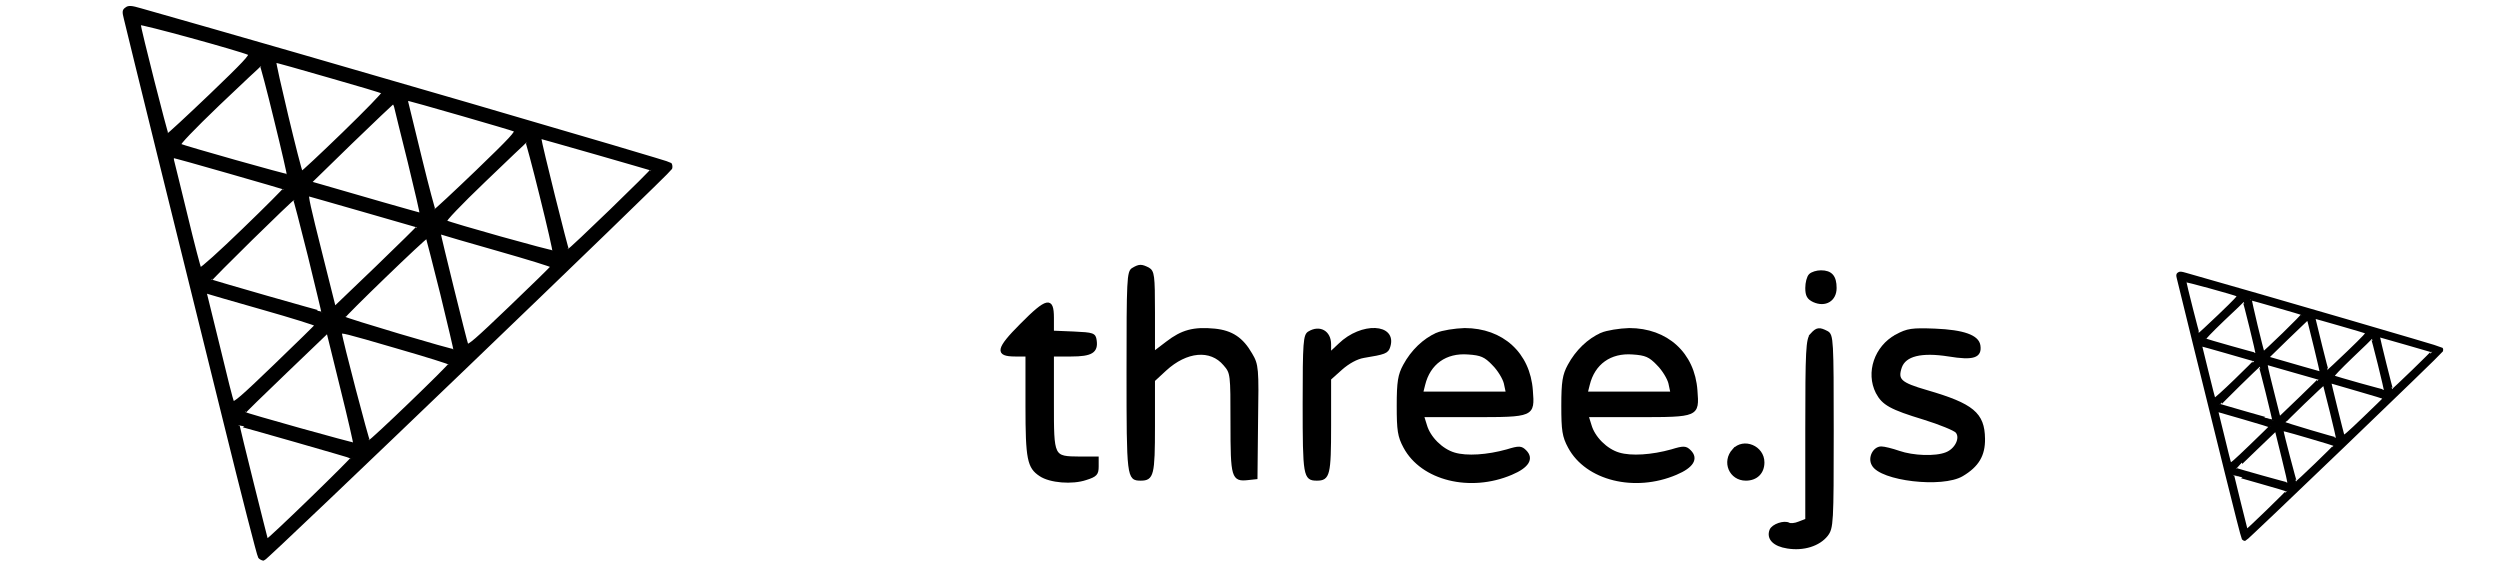 <svg width="1016.5" height="228.5" xmlns="http://www.w3.org/2000/svg" version="1.0" preserveAspectRatio="xMidYMid meet" stroke="null">
 <g stroke="null">
  <title stroke="null">Layer 1</title>
  <g stroke="null" id="svg_12">
   <path stroke="null" d="m460.66,109.35c-1.996,1.057 -2.113,4.344 -2.113,41.912c0,42.969 0.117,43.673 5.283,43.673c4.813,0 5.283,-1.878 5.283,-21.602l0,-18.667l4.696,-4.344c8.57,-7.866 18.432,-8.805 24.067,-2.113c2.935,3.405 2.935,3.757 2.935,23.832c0,22.189 0.352,23.363 6.692,22.658l3.287,-0.352l0.235,-22.893c0.352,-21.837 0.235,-23.128 -2.348,-27.472c-3.639,-6.34 -7.866,-9.157 -14.793,-9.862c-8.57,-0.822 -13.266,0.47 -19.371,5.166l-5.4,4.109l0,-16.436c0,-15.027 -0.235,-16.554 -2.231,-17.728c-2.818,-1.409 -3.639,-1.409 -6.222,0.117l0,0z" id="svg_3"/>
   <path stroke="null" d="m735.937,111.816c-0.822,0.822 -1.409,3.17 -1.409,5.283c0,3.052 0.704,4.226 2.935,5.283c4.696,2.113 8.805,-0.352 8.805,-5.283c0,-4.696 -1.761,-6.692 -5.87,-6.692c-1.644,0 -3.639,0.587 -4.461,1.409l0,0z" id="svg_4"/>
   <path stroke="null" d="m415.226,132.009c-9.862,9.862 -10.331,12.444 -2.465,12.444l4.696,0l0,20.545c0,21.719 0.704,25.006 5.518,28.176c3.992,2.7 13.031,3.405 18.549,1.526c4.109,-1.291 4.696,-1.996 4.696,-5.048l0,-3.522l-7.161,0c-11.153,-0.117 -11.036,0 -11.036,-22.424l0,-19.254l7.514,0c8.218,0 10.566,-1.409 9.862,-6.105c-0.352,-2.465 -0.939,-2.7 -8.805,-3.052l-8.57,-0.352l0,-5.753c0,-8.218 -2.348,-7.748 -12.797,2.818l0,0z" id="svg_5"/>
   <path stroke="null" d="m532.274,135.179c-1.878,1.057 -2.113,3.757 -2.113,28.998c0,29.35 0.235,30.759 5.283,30.759c4.813,0 5.283,-1.878 5.283,-21.837l0,-19.019l4.579,-4.109c2.935,-2.583 6.34,-4.461 9.157,-4.931c8.57,-1.409 9.627,-1.761 10.331,-4.109c2.818,-8.922 -11.153,-9.627 -20.193,-0.822l-3.874,3.639l0,-3.757c0,-5.048 -4.109,-7.396 -8.453,-4.813l0,0z" id="svg_6"/>
   <path stroke="null" d="m584.255,135.766c-5.283,2.348 -10.096,6.927 -13.266,12.797c-2.113,3.874 -2.583,6.692 -2.583,16.436c0,9.979 0.352,12.444 2.7,16.788c7.044,13.149 26.65,17.962 43.438,10.801c6.692,-2.818 8.688,-6.105 5.635,-9.157c-1.644,-1.644 -2.465,-1.761 -7.396,-0.235c-7.983,2.231 -16.436,2.818 -21.484,1.291c-5.166,-1.526 -10.214,-6.574 -11.623,-11.623l-1.174,-3.757l20.31,0c24.654,0 24.772,0 23.95,-10.331c-1.057,-15.027 -11.975,-24.889 -27.237,-24.889c-3.992,0.117 -9.04,0.939 -11.27,1.878l0,0zm22.893,12.327c2.231,2.231 4.344,5.753 4.813,7.748l0.822,3.874l-17.375,0l-17.258,0l0.822,-3.287c2.113,-8.688 8.805,-13.501 17.962,-12.797c5.283,0.352 6.927,1.057 10.214,4.461l0,0z" id="svg_7"/>
   <path stroke="null" d="m651.174,135.766c-5.283,2.348 -10.096,6.927 -13.266,12.797c-2.113,3.874 -2.583,6.692 -2.583,16.436c0,9.979 0.352,12.444 2.7,16.788c7.044,13.149 26.65,17.962 43.438,10.801c6.692,-2.818 8.688,-6.105 5.635,-9.157c-1.644,-1.644 -2.465,-1.761 -7.396,-0.235c-7.983,2.231 -16.436,2.818 -21.484,1.291c-5.166,-1.526 -10.214,-6.574 -11.623,-11.623l-1.174,-3.757l20.31,0c24.654,0 24.772,0 23.95,-10.331c-1.057,-15.027 -11.975,-24.889 -27.237,-24.889c-3.992,0.117 -9.04,0.939 -11.27,1.878l0,0zm22.893,12.327c2.231,2.231 4.344,5.753 4.813,7.748l0.822,3.874l-17.375,0l-17.258,0l0.822,-3.287c2.113,-8.688 8.805,-13.501 17.962,-12.797c5.283,0.352 6.927,1.057 10.214,4.461l0,0z" id="svg_8"/>
   <path stroke="null" d="m736.524,136c-1.761,1.878 -1.996,6.34 -1.996,38.86l0,36.512l-3.052,1.174c-1.644,0.704 -3.522,0.822 -4.109,0.47c-1.878,-1.057 -6.574,0.47 -7.396,2.583c-1.291,3.405 1.409,6.105 6.809,6.927c6.574,1.057 12.797,-0.939 15.967,-4.931c2.231,-2.935 2.348,-4.696 2.348,-42.147c0,-37.451 -0.117,-39.212 -2.231,-40.386c-3.17,-1.644 -4.109,-1.526 -6.34,0.939z" id="svg_9"/>
   <path stroke="null" d="m771.04,136.47c-8.453,4.579 -11.975,15.027 -7.866,23.128c2.465,4.696 5.635,6.457 19.136,10.566c6.457,1.996 12.444,4.461 13.266,5.4c2.113,2.465 -0.235,7.279 -4.226,8.805c-4.344,1.761 -13.501,1.409 -19.254,-0.587c-2.7,-0.939 -5.987,-1.761 -7.161,-1.761c-2.935,0 -5.048,4.109 -3.405,6.927c3.17,6.105 28.176,9.04 36.277,4.226c6.34,-3.757 8.922,-8.101 8.805,-14.793c-0.117,-10.214 -4.579,-13.853 -23.128,-19.254c-10.918,-3.17 -12.444,-4.579 -10.683,-9.862c1.761,-4.931 8.335,-6.574 19.606,-4.813c9.979,1.644 13.031,0.587 12.327,-3.992c-0.587,-3.757 -6.34,-5.87 -17.962,-6.34c-9.392,-0.352 -11.153,-0.117 -15.732,2.348l0,0z" id="svg_10"/>
   <path stroke="null" d="m704.826,182.961c-4.344,4.813 -1.291,11.975 5.048,11.975c4.226,0 7.044,-2.7 7.044,-6.927c0,-6.34 -7.983,-9.627 -12.092,-5.048z" id="svg_11"/>
  </g>
  <path stroke="null" d="m51.312,3.438c-1.129,0.776 -1.199,1.27 -0.423,4.304c0.423,1.905 6.632,27.094 13.759,56.022c7.197,28.928 19.121,77.118 26.529,107.176c7.408,30.057 13.829,55.034 14.252,55.599c0.423,0.494 1.27,0.917 1.764,0.917c1.058,0 164.962,-157.412 165.597,-158.964c0.212,-0.564 0.141,-1.411 -0.212,-1.905c-0.423,-0.635 -145.841,-43.04 -215.339,-62.725c-3.881,-1.129 -4.939,-1.199 -5.927,-0.423l0,0zm49.954,18.486c0.988,0.423 -2.187,3.81 -15.734,16.793c-9.313,8.89 -17.145,16.157 -17.427,16.087c-0.423,-0.141 -11.36,-43.251 -11.43,-45.086c0,-0.706 40.852,10.513 44.592,12.206l0,0zm32.527,9.172c11.712,3.316 21.59,6.28 21.873,6.562c0.282,0.282 -6.915,7.691 -16.087,16.581c-9.102,8.82 -16.722,15.946 -16.934,15.805c-0.776,-0.776 -11.36,-45.086 -10.795,-45.086c0.423,0 10.301,2.752 21.943,6.138zm-21.873,17.569c3.034,12.277 5.362,22.508 5.221,22.649c-0.353,0.282 -42.546,-11.642 -44.027,-12.418c-0.564,-0.282 5.221,-6.35 15.805,-16.51c9.243,-8.82 16.934,-16.016 17.145,-16.016c0.212,0 2.893,10.019 5.856,22.296l0,-0zm75.284,-2.187c11.43,3.316 21.379,6.209 22.084,6.562c1.058,0.423 -1.693,3.387 -15.381,16.581c-9.172,8.82 -16.934,16.016 -17.216,16.016c-0.212,0 -2.752,-9.455 -5.574,-21.026c-2.822,-11.501 -5.292,-21.661 -5.503,-22.578c-0.282,-0.847 -0.141,-1.552 0.212,-1.552c0.282,0 9.948,2.681 21.379,5.997l0,0zm-26.459,-3.034c0.212,0.917 2.681,11.077 5.574,22.578c2.822,11.571 5.01,21.026 4.798,21.026c-0.353,0 -27.799,-7.832 -40.006,-11.43l-4.939,-1.411l16.581,-16.157c9.102,-8.82 16.793,-16.087 17.075,-16.157c0.282,0 0.706,0.706 0.917,1.552l0,0zm81.634,18.909c12.136,3.528 22.366,6.421 22.649,6.562c0.564,0.141 -33.303,32.95 -34.079,32.95c-0.353,0 -11.289,-43.886 -11.289,-45.368c0,-0.282 0.141,-0.494 0.282,-0.494c0.212,0 10.301,2.893 22.437,6.35zm-22.437,17.357c3.034,12.206 5.362,22.366 5.151,22.578c-0.423,0.423 -42.405,-11.36 -43.886,-12.277c-0.494,-0.282 5.786,-6.915 15.805,-16.51c9.172,-8.82 16.793,-16.087 17.004,-16.087c0.212,0 2.893,10.019 5.927,22.296zm-126.649,-9.596c12.136,3.457 22.225,6.421 22.366,6.562c0.141,0.141 -7.338,7.691 -16.722,16.722c-9.313,9.031 -17.216,16.157 -17.569,15.805c-0.282,-0.353 -2.822,-10.019 -5.574,-21.449c-2.822,-11.43 -5.221,-21.52 -5.503,-22.437c-0.212,-0.847 -0.071,-1.552 0.212,-1.552c0.353,0 10.584,2.822 22.79,6.35l0,0zm54.329,15.522c12.136,3.457 22.225,6.421 22.296,6.491c0.141,0.141 -7.479,7.55 -16.793,16.581l-17.075,16.369l-5.433,-21.661c-4.868,-19.333 -5.927,-24.13 -5.292,-24.13c0.071,0 10.09,2.822 22.296,6.35zm-22.014,18.133c3.104,12.771 5.645,23.213 5.574,23.284c-0.141,0.212 -45.156,-12.7 -45.58,-13.053c-0.353,-0.282 33.162,-33.232 33.938,-33.303c0.212,0 2.893,10.372 6.068,23.072l0,0zm76.907,-2.187c12.136,3.457 22.014,6.491 21.873,6.773c-0.071,0.282 -7.761,7.832 -17.075,16.722c-13.617,13.053 -17.004,16.016 -17.428,15.029c-0.494,-1.058 -11.148,-44.31 -11.148,-45.086c0,-0.212 0.423,-0.212 0.917,-0.071c0.423,0.212 10.795,3.175 22.86,6.632zm-23.001,17.921c3.034,12.559 5.503,22.86 5.362,23.001c-0.423,0.423 -45.015,-12.841 -45.086,-13.406c-0.071,-0.706 33.373,-33.021 33.797,-32.597c0.141,0.141 2.822,10.513 5.927,23.001l0,0zm-72.532,5.997c11.924,3.387 21.59,6.421 21.52,6.703c-0.141,0.282 -7.691,7.691 -16.793,16.44c-13.335,12.841 -16.651,15.734 -17.075,14.746c-0.353,-0.635 -2.822,-10.442 -5.503,-21.661c-2.752,-11.289 -5.151,-21.096 -5.362,-21.802c-0.353,-0.917 -0.141,-1.27 0.494,-0.988c0.564,0.212 10.795,3.175 22.719,6.562l0,0zm37.113,54.964c-0.282,0.282 -44.451,-12.065 -44.874,-12.559c-0.141,-0.071 7.479,-7.55 16.934,-16.581l17.075,-16.369l5.574,22.649c3.104,12.418 5.433,22.719 5.292,22.86zm17.428,-39.23c11.712,3.387 21.308,6.35 21.379,6.703c0.141,0.635 -32.033,31.68 -32.879,31.609c-0.423,0 -11.43,-41.981 -11.501,-44.027c0,-0.917 1.482,-0.564 23.001,5.715zm-18.274,44.804c0.141,0.141 -7.55,7.832 -17.075,17.075c-9.525,9.243 -17.427,16.651 -17.639,16.51c-0.212,-0.282 -11.642,-46.144 -11.642,-46.85c0,-0.212 46.003,12.982 46.356,13.265z" id="svg_15"/>
  <path stroke="null" d="m885.827,111.204c-0.546,0.375 -0.58,0.614 -0.205,2.08c0.205,0.921 3.205,13.092 6.649,27.071c3.478,13.979 9.24,37.266 12.82,51.79c3.58,14.524 6.683,26.594 6.887,26.867c0.205,0.239 0.614,0.443 0.852,0.443c0.511,0 79.714,-76.066 80.021,-76.816c0.102,-0.273 0.068,-0.682 -0.102,-0.921c-0.205,-0.307 -70.474,-20.798 -104.058,-30.31c-1.875,-0.546 -2.387,-0.58 -2.864,-0.205l0,0zm24.139,8.933c0.477,0.205 -1.057,1.841 -7.603,8.115c-4.501,4.296 -8.285,7.808 -8.421,7.774c-0.205,-0.068 -5.489,-20.9 -5.523,-21.787c0,-0.341 19.741,5.08 21.548,5.898l0,0zm15.718,4.432c5.66,1.602 10.433,3.034 10.569,3.171c0.136,0.136 -3.341,3.716 -7.774,8.012c-4.398,4.262 -8.08,7.705 -8.183,7.637c-0.375,-0.375 -5.489,-21.787 -5.217,-21.787c0.205,0 4.978,1.33 10.604,2.966zm-10.569,8.49c1.466,5.933 2.591,10.876 2.523,10.944c-0.17,0.136 -20.559,-5.626 -21.275,-6.001c-0.273,-0.136 2.523,-3.069 7.637,-7.978c4.466,-4.262 8.183,-7.74 8.285,-7.74c0.102,0 1.398,4.841 2.83,10.774l0,0zm36.379,-1.057c5.523,1.602 10.331,3 10.672,3.171c0.511,0.205 -0.818,1.637 -7.433,8.012c-4.432,4.262 -8.183,7.74 -8.319,7.74c-0.102,0 -1.33,-4.569 -2.693,-10.16c-1.364,-5.557 -2.557,-10.467 -2.659,-10.91c-0.136,-0.409 -0.068,-0.75 0.102,-0.75c0.136,0 4.807,1.296 10.331,2.898l0,0zm-12.786,-1.466c0.102,0.443 1.296,5.353 2.693,10.91c1.364,5.592 2.421,10.16 2.318,10.16c-0.17,0 -13.433,-3.785 -19.332,-5.523l-2.387,-0.682l8.012,-7.808c4.398,-4.262 8.115,-7.774 8.251,-7.808c0.136,0 0.341,0.341 0.443,0.75l0,0zm39.448,9.137c5.864,1.705 10.808,3.103 10.944,3.171c0.273,0.068 -16.093,15.922 -16.468,15.922c-0.17,0 -5.455,-21.207 -5.455,-21.923c0,-0.136 0.068,-0.239 0.136,-0.239c0.102,0 4.978,1.398 10.842,3.069zm-10.842,8.387c1.466,5.898 2.591,10.808 2.489,10.91c-0.205,0.205 -20.491,-5.489 -21.207,-5.933c-0.239,-0.136 2.796,-3.341 7.637,-7.978c4.432,-4.262 8.115,-7.774 8.217,-7.774c0.102,0 1.398,4.841 2.864,10.774zm-61.2,-4.637c5.864,1.671 10.74,3.103 10.808,3.171c0.068,0.068 -3.546,3.716 -8.08,8.08c-4.501,4.364 -8.319,7.808 -8.49,7.637c-0.136,-0.17 -1.364,-4.841 -2.693,-10.365c-1.364,-5.523 -2.523,-10.399 -2.659,-10.842c-0.102,-0.409 -0.034,-0.75 0.102,-0.75c0.17,0 5.114,1.364 11.013,3.069l0,0zm26.253,7.501c5.864,1.671 10.74,3.103 10.774,3.137c0.068,0.068 -3.614,3.648 -8.115,8.012l-8.251,7.91l-2.625,-10.467c-2.353,-9.342 -2.864,-11.66 -2.557,-11.66c0.034,0 4.876,1.364 10.774,3.069zm-10.638,8.762c1.5,6.171 2.728,11.217 2.693,11.251c-0.068,0.102 -21.821,-6.137 -22.025,-6.308c-0.17,-0.136 16.025,-16.059 16.4,-16.093c0.102,0 1.398,5.012 2.932,11.149l0,0zm37.163,-1.057c5.864,1.671 10.638,3.137 10.569,3.273c-0.034,0.136 -3.75,3.785 -8.251,8.08c-6.58,6.308 -8.217,7.74 -8.421,7.262c-0.239,-0.511 -5.387,-21.412 -5.387,-21.787c0,-0.102 0.205,-0.102 0.443,-0.034c0.205,0.102 5.217,1.534 11.047,3.205zm-11.115,8.66c1.466,6.069 2.659,11.047 2.591,11.115c-0.205,0.205 -21.753,-6.205 -21.787,-6.478c-0.034,-0.341 16.127,-15.956 16.331,-15.752c0.068,0.068 1.364,5.08 2.864,11.115l0,0zm-35.05,2.898c5.762,1.637 10.433,3.103 10.399,3.239c-0.068,0.136 -3.716,3.716 -8.115,7.944c-6.444,6.205 -8.046,7.603 -8.251,7.126c-0.17,-0.307 -1.364,-5.046 -2.659,-10.467c-1.33,-5.455 -2.489,-10.194 -2.591,-10.535c-0.17,-0.443 -0.068,-0.614 0.239,-0.477c0.273,0.102 5.217,1.534 10.979,3.171l0,0zm17.934,26.56c-0.136,0.136 -21.48,-5.83 -21.684,-6.069c-0.068,-0.034 3.614,-3.648 8.183,-8.012l8.251,-7.91l2.693,10.944c1.5,6.001 2.625,10.979 2.557,11.047zm8.421,-18.957c5.66,1.637 10.297,3.069 10.331,3.239c0.068,0.307 -15.479,15.309 -15.888,15.274c-0.205,0 -5.523,-20.286 -5.557,-21.275c0,-0.443 0.716,-0.273 11.115,2.762zm-8.831,21.65c0.068,0.068 -3.648,3.785 -8.251,8.251c-4.603,4.466 -8.421,8.046 -8.524,7.978c-0.102,-0.136 -5.626,-22.298 -5.626,-22.639c0,-0.102 22.23,6.273 22.4,6.41z" id="svg_17"/>
 </g>

</svg>